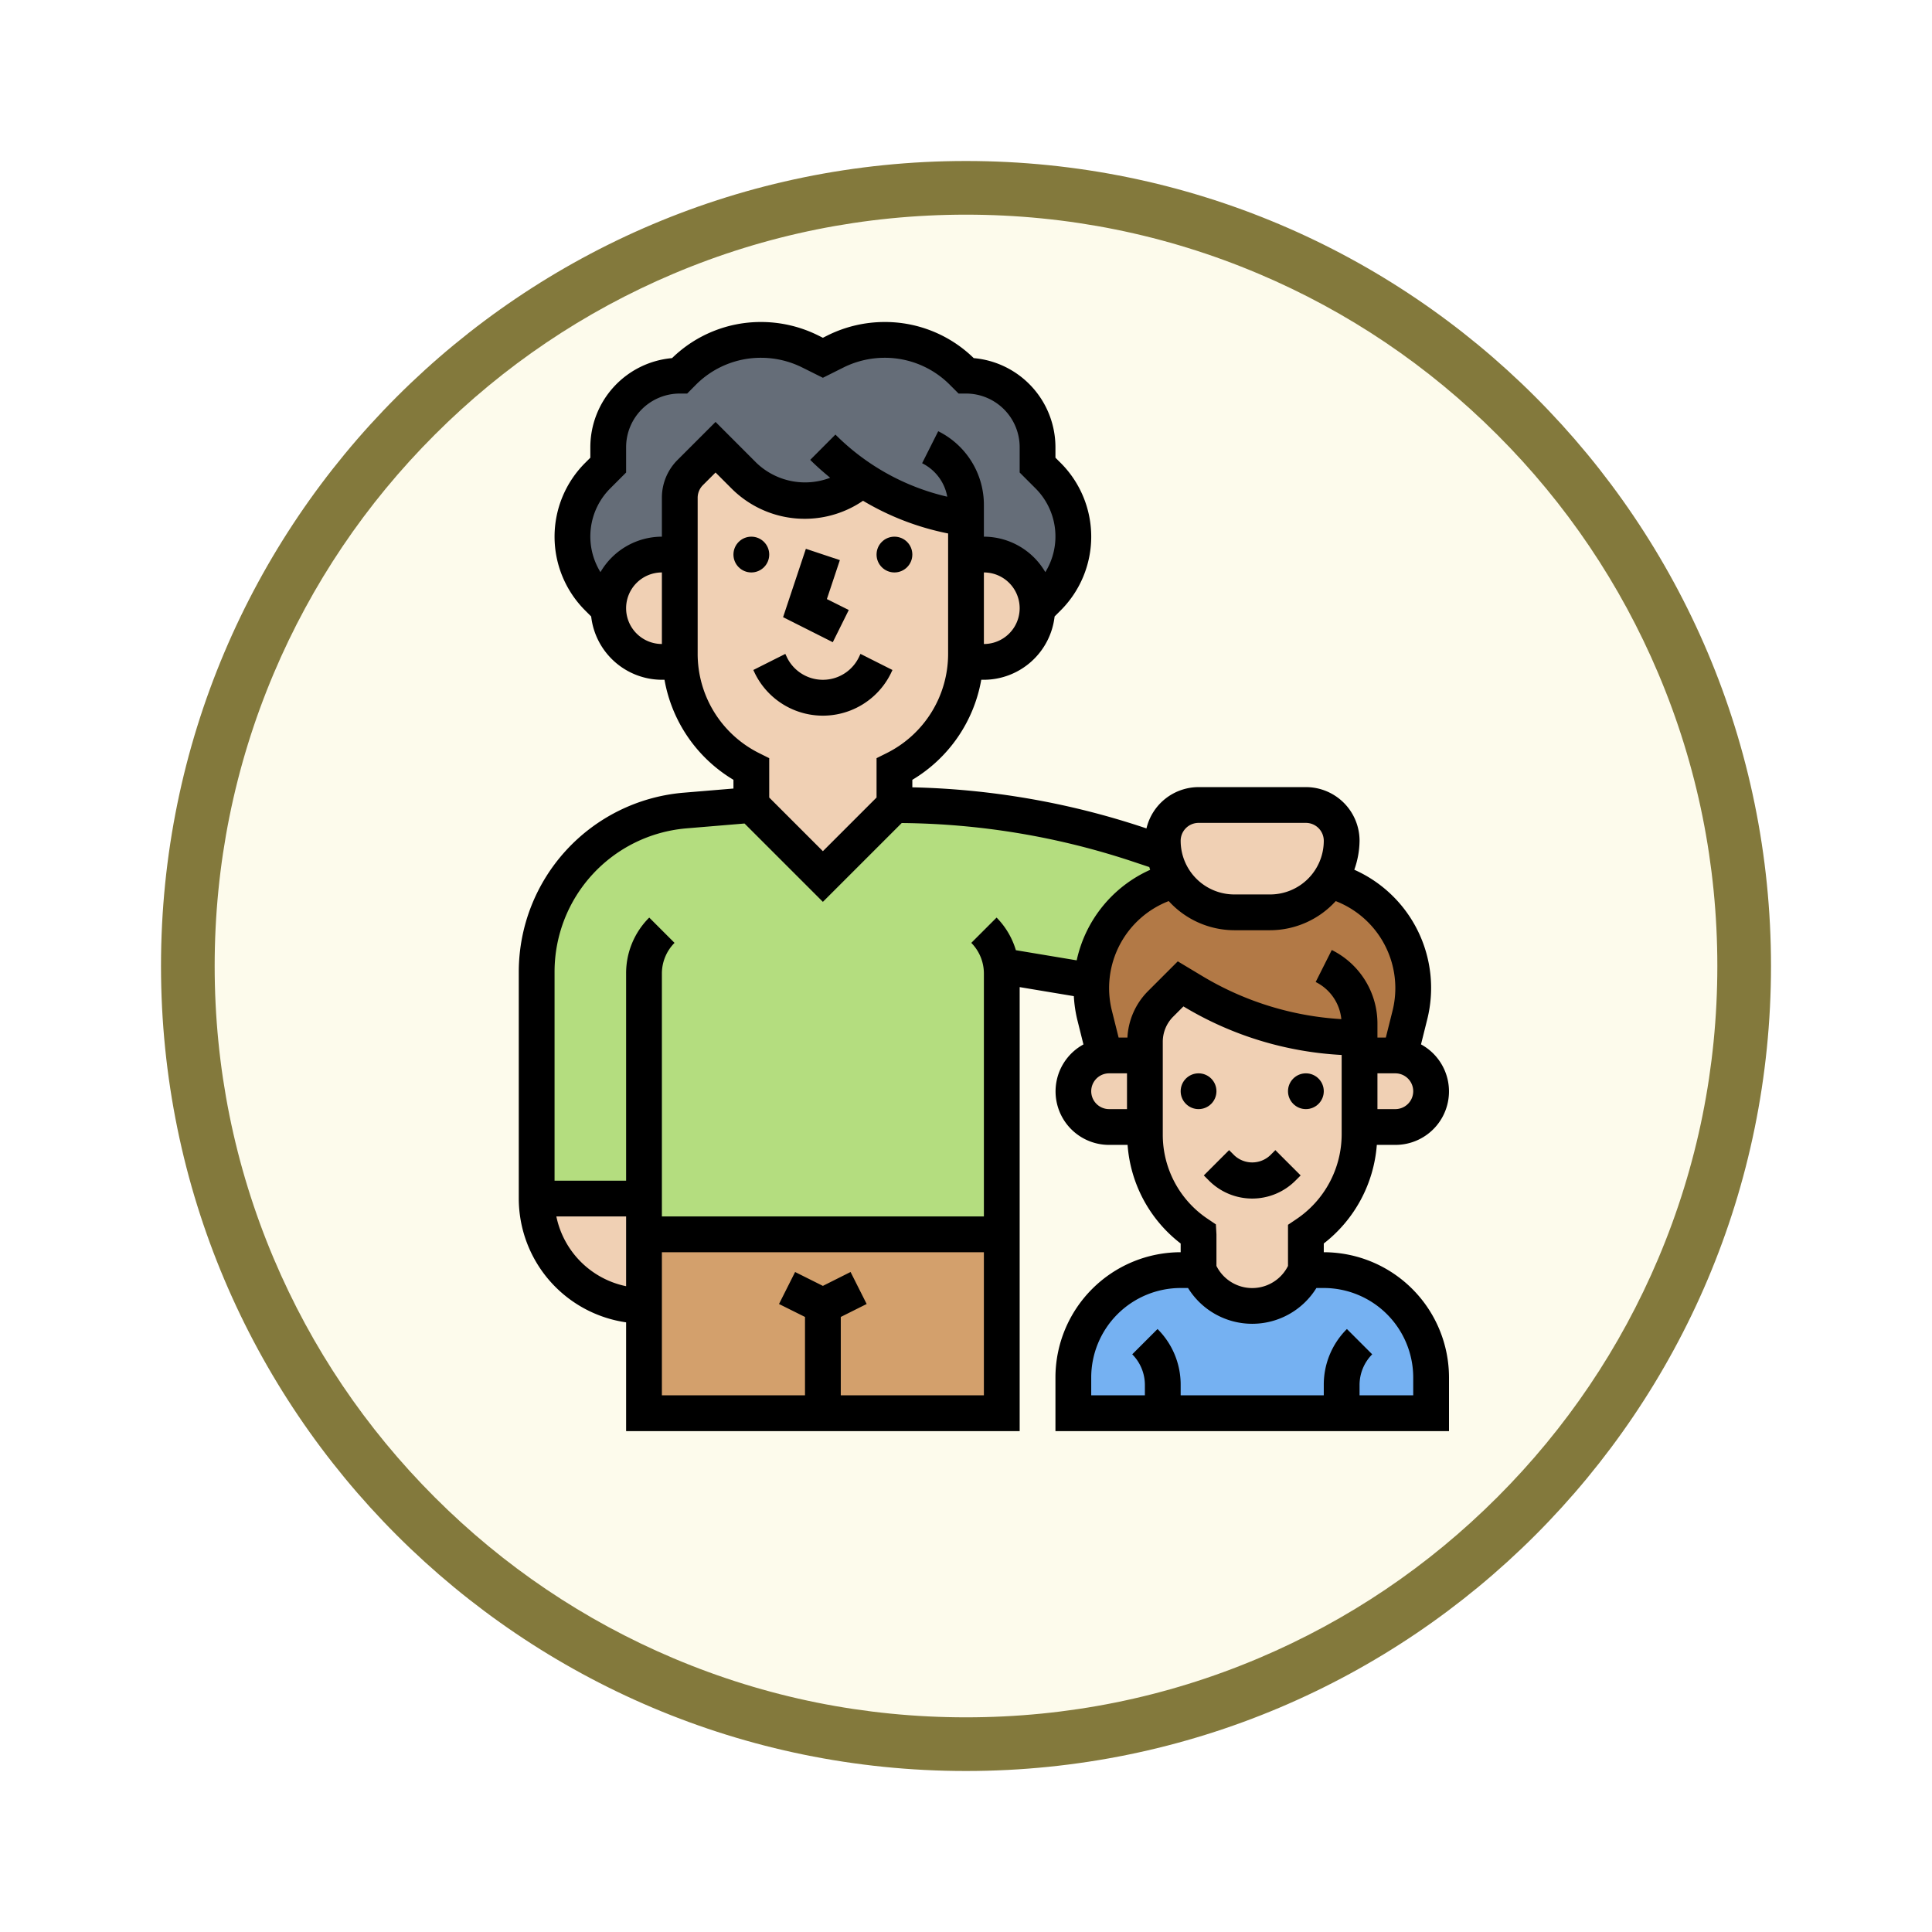 <svg xmlns="http://www.w3.org/2000/svg" xmlns:xlink="http://www.w3.org/1999/xlink" width="108" height="108" viewBox="0 0 108 108">
  <defs>
    <filter id="Trazado_982547" x="0" y="0" width="108" height="108" filterUnits="userSpaceOnUse">
      <feOffset dy="3" input="SourceAlpha"/>
      <feGaussianBlur stdDeviation="3" result="blur"/>
      <feFlood flood-opacity="0.161"/>
      <feComposite operator="in" in2="blur"/>
      <feComposite in="SourceGraphic"/>
    </filter>
  </defs>
  <g id="Grupo_1206362" data-name="Grupo 1206362" transform="translate(-616 -4180)">
    <g id="Grupo_1202559" data-name="Grupo 1202559" transform="translate(294.204 1937.702)">
      <g id="Grupo_1202232" data-name="Grupo 1202232" transform="translate(330.796 2248.298)">
        <g id="Grupo_1201680" data-name="Grupo 1201680">
          <g id="Grupo_1201330" data-name="Grupo 1201330">
            <g id="Grupo_1172010" data-name="Grupo 1172010">
              <g id="Grupo_1171046" data-name="Grupo 1171046">
                <g id="Grupo_1148525" data-name="Grupo 1148525">
                  <g transform="matrix(1, 0, 0, 1, -9, -6)" filter="url(#Trazado_982547)">
                    <g id="Trazado_982547-2" data-name="Trazado 982547" transform="translate(9 6)" fill="#fdfbec">
                      <path d="M 45 88.5 C 39.127 88.5 33.43 87.35 28.068 85.082 C 22.889 82.891 18.236 79.755 14.241 75.759 C 10.245 71.764 7.109 67.111 4.918 61.932 C 2.65 56.57 1.5 50.873 1.5 45 C 1.5 39.127 2.65 33.43 4.918 28.068 C 7.109 22.889 10.245 18.236 14.241 14.241 C 18.236 10.245 22.889 7.109 28.068 4.918 C 33.43 2.65 39.127 1.5 45 1.5 C 50.873 1.5 56.57 2.65 61.932 4.918 C 67.111 7.109 71.764 10.245 75.759 14.241 C 79.755 18.236 82.891 22.889 85.082 28.068 C 87.35 33.43 88.5 39.127 88.5 45 C 88.5 50.873 87.35 56.57 85.082 61.932 C 82.891 67.111 79.755 71.764 75.759 75.759 C 71.764 79.755 67.111 82.891 61.932 85.082 C 56.57 87.35 50.873 88.5 45 88.5 Z" stroke="none"/>
                      <path d="M 45 3 C 39.329 3 33.829 4.11 28.653 6.299 C 23.652 8.415 19.16 11.443 15.302 15.302 C 11.443 19.16 8.415 23.652 6.299 28.653 C 4.11 33.829 3 39.329 3 45 C 3 50.671 4.11 56.171 6.299 61.347 C 8.415 66.348 11.443 70.84 15.302 74.698 C 19.16 78.557 23.652 81.585 28.653 83.701 C 33.829 85.89 39.329 87 45 87 C 50.671 87 56.171 85.89 61.347 83.701 C 66.348 81.585 70.84 78.557 74.698 74.698 C 78.557 70.84 81.585 66.348 83.701 61.347 C 85.89 56.171 87 50.671 87 45 C 87 39.329 85.89 33.829 83.701 28.653 C 81.585 23.652 78.557 19.16 74.698 15.302 C 70.84 11.443 66.348 8.415 61.347 6.299 C 56.171 4.11 50.671 3 45 3 M 45 7.62939453125e-06 C 69.853 7.62939453125e-06 90 20.147 90 45 C 90 69.853 69.853 90 45 90 C 20.147 90 7.62939453125e-06 69.853 7.62939453125e-06 45 C 7.62939453125e-06 20.147 20.147 7.62939453125e-06 45 7.62939453125e-06 Z" stroke="none" fill="#83793c"/>
                    </g>
                  </g>
                </g>
              </g>
            </g>
          </g>
        </g>
      </g>
    </g>
    <g id="parental_5443218_2_" data-name="parental_5443218 (2)" transform="translate(645 4198)">
      <g id="Grupo_1206360" data-name="Grupo 1206360">
        <g id="Grupo_1206347" data-name="Grupo 1206347">
          <path id="Trazado_1048965" data-name="Trazado 1048965" d="M7,51H27V61H7V51Z" fill="#d3a06c"/>
        </g>
        <g id="Grupo_1206348" data-name="Grupo 1206348">
          <path id="Trazado_1048966" data-name="Trazado 1048966" d="M26.97,36a2.828,2.828,0,0,1,.03.41V51H7V49H1V36.28a9,9,0,0,1,8.25-8.97L13,27l4,4,4-4a43.292,43.292,0,0,1,13.64,2.21l1.42.48a4.162,4.162,0,0,0,.6,1.51,6.289,6.289,0,0,0-3.34,2.19,6.215,6.215,0,0,0-1.31,3.45L27,36Z" fill="#b4dd7f"/>
        </g>
        <g id="Grupo_1206349" data-name="Grupo 1206349">
          <path id="Trazado_1048967" data-name="Trazado 1048967" d="M25,11l-.84-.17A13.859,13.859,0,0,1,19.2,8.79a4.832,4.832,0,0,1-6.61-.2L11,7,9.59,8.41A2.006,2.006,0,0,0,9,9.83V13H8a3,3,0,0,0-3,3l-.59-.59a4.828,4.828,0,0,1,0-6.82L5,8V7A3.995,3.995,0,0,1,9,3l.2-.2a6.151,6.151,0,0,1,7.1-1.15L17,2l.7-.35A6.151,6.151,0,0,1,24.8,2.8L25,3a4,4,0,0,1,4,4V8l.59.59a4.828,4.828,0,0,1,0,6.82L29,16a3,3,0,0,0-3-3H25Z" fill="#656d78"/>
        </g>
        <g id="Grupo_1206350" data-name="Grupo 1206350">
          <path id="Trazado_1048968" data-name="Trazado 1048968" d="M47,40a17.742,17.742,0,0,1-4.82-.66,18.148,18.148,0,0,1-4.47-1.91L37,37l-1.12,1.12A3.015,3.015,0,0,0,35,40.24V41H33a1.948,1.948,0,0,0-.25.02l-.56-2.28A5.9,5.9,0,0,1,32,37.23c0-.13,0-.26.01-.39a6.215,6.215,0,0,1,1.31-3.45,6.289,6.289,0,0,1,3.34-2.19A3.982,3.982,0,0,0,40,33h2a4.025,4.025,0,0,0,2.83-1.17,3.9,3.9,0,0,0,.51-.63A6.235,6.235,0,0,1,50,37.23a5.9,5.9,0,0,1-.19,1.51L49.25,41v.02A1.948,1.948,0,0,0,49,41H47Z" fill="#b27946"/>
        </g>
        <g id="Grupo_1206351" data-name="Grupo 1206351">
          <path id="Trazado_1048969" data-name="Trazado 1048969" d="M46,61H31V59a6,6,0,0,1,6-6h1l.11.21a3.228,3.228,0,0,0,5.78,0L44,53h1a6,6,0,0,1,6,6v2Z" fill="#75b1f2"/>
        </g>
        <g id="Grupo_1206352" data-name="Grupo 1206352">
          <path id="Trazado_1048970" data-name="Trazado 1048970" d="M49.25,41.02A2,2,0,0,1,51,43a2.015,2.015,0,0,1-2,2H47V41h2A1.948,1.948,0,0,1,49.25,41.02Z" fill="#f0d0b4"/>
        </g>
        <g id="Grupo_1206353" data-name="Grupo 1206353">
          <path id="Trazado_1048971" data-name="Trazado 1048971" d="M47,41v4.39A6.768,6.768,0,0,1,44,51v2l-.11.21a3.228,3.228,0,0,1-5.78,0L38,53V51l-.03-.02A6.663,6.663,0,0,1,35,45.43V40.24a3.015,3.015,0,0,1,.88-2.12L37,37l.71.43a18.148,18.148,0,0,0,4.47,1.91A17.742,17.742,0,0,0,47,40Z" fill="#f0d0b4"/>
        </g>
        <g id="Grupo_1206354" data-name="Grupo 1206354">
          <path id="Trazado_1048972" data-name="Trazado 1048972" d="M35,41v4H33a2.015,2.015,0,0,1-2-2,2,2,0,0,1,1.75-1.98A1.948,1.948,0,0,1,33,41Z" fill="#f0d0b4"/>
        </g>
        <g id="Grupo_1206355" data-name="Grupo 1206355">
          <path id="Trazado_1048973" data-name="Trazado 1048973" d="M7,51v4a6,6,0,0,1-6-6H7Z" fill="#f0d0b4"/>
        </g>
        <g id="Grupo_1206356" data-name="Grupo 1206356">
          <path id="Trazado_1048974" data-name="Trazado 1048974" d="M44,27a2.006,2.006,0,0,1,2,2,3.957,3.957,0,0,1-.66,2.2,3.9,3.9,0,0,1-.51.63A4.025,4.025,0,0,1,42,33H40a3.982,3.982,0,0,1-3.34-1.8,4.162,4.162,0,0,1-.6-1.51A3.852,3.852,0,0,1,36,29a2.015,2.015,0,0,1,2-2Z" fill="#f0d0b4"/>
        </g>
        <g id="Grupo_1206357" data-name="Grupo 1206357">
          <path id="Trazado_1048975" data-name="Trazado 1048975" d="M24.99,19h-.01c.01-.16.02-.31.02-.47V13h1a3,3,0,0,1,0,6Z" fill="#f0d0b4"/>
        </g>
        <g id="Grupo_1206358" data-name="Grupo 1206358">
          <path id="Trazado_1048976" data-name="Trazado 1048976" d="M25,13v5.53c0,.16-.01.31-.02.47A7.23,7.23,0,0,1,21,25v2l-4,4-4-4V25a7.23,7.23,0,0,1-3.98-6c-.01-.16-.02-.31-.02-.47V9.83a2.006,2.006,0,0,1,.59-1.42L11,7l1.59,1.59a4.832,4.832,0,0,0,6.61.2,13.859,13.859,0,0,0,4.96,2.04L25,11Z" fill="#f0d0b4"/>
        </g>
        <g id="Grupo_1206359" data-name="Grupo 1206359">
          <path id="Trazado_1048977" data-name="Trazado 1048977" d="M9,18.53c0,.16.01.31.02.47H8a3,3,0,0,1,0-6H9Z" fill="#f0d0b4"/>
        </g>
      </g>
      <g id="Grupo_1206361" data-name="Grupo 1206361">
        <circle id="Elipse_12930" data-name="Elipse 12930" cx="1" cy="1" r="1" transform="translate(12 12)"/>
        <circle id="Elipse_12931" data-name="Elipse 12931" cx="1" cy="1" r="1" transform="translate(20 12)"/>
        <path id="Trazado_1048978" data-name="Trazado 1048978" d="M15,18.764l-.1-.211-1.789.9.1.211a4.236,4.236,0,0,0,7.578,0l.1-.211-1.789-.9-.1.212a2.236,2.236,0,0,1-4,0Z"/>
        <path id="Trazado_1048979" data-name="Trazado 1048979" d="M18.447,16.1l-1.224-.611.726-2.178-1.9-.632-1.274,3.822L17.553,17.9Z"/>
        <path id="Trazado_1048980" data-name="Trazado 1048980" d="M38.586,48a3.414,3.414,0,0,0,4.828,0l.293-.293-1.414-1.414L42,46.586a1.465,1.465,0,0,1-2,0l-.293-.293-1.414,1.414Z"/>
        <path id="Trazado_1048981" data-name="Trazado 1048981" d="M45,52v-.488A7.711,7.711,0,0,0,47.965,46H49a2.99,2.99,0,0,0,1.435-5.618l.349-1.4a7.232,7.232,0,0,0-4.078-8.363A4.946,4.946,0,0,0,47,29a3,3,0,0,0-3-3H38a3,3,0,0,0-2.912,2.309l-.132-.044A44.045,44.045,0,0,0,22,26.012v-.419A8.164,8.164,0,0,0,25.853,20H26a3.991,3.991,0,0,0,3.953-3.539l.34-.34a5.829,5.829,0,0,0,0-8.243L30,7.586V7a5.006,5.006,0,0,0-4.568-4.981A7.1,7.1,0,0,0,20.452,0a7.181,7.181,0,0,0-3.2.755L17,.882,16.746.755A7.181,7.181,0,0,0,13.548,0a7.1,7.1,0,0,0-4.98,2.019A5.006,5.006,0,0,0,4,7v.586l-.293.293a5.828,5.828,0,0,0,0,8.242l.34.34A3.991,3.991,0,0,0,8,20h.146A8.166,8.166,0,0,0,12,25.592v.488l-2.831.236A10.059,10.059,0,0,0,0,36.281V49a7,7,0,0,0,6,6.92V62H28V37.18l3.028.505a7.325,7.325,0,0,0,.188,1.3l.349,1.4A2.99,2.99,0,0,0,33,46h1.033A7.653,7.653,0,0,0,37,51.513V52a7.008,7.008,0,0,0-7,7v3H52V59A7.008,7.008,0,0,0,45,52Zm4-8H48V42h1a1,1,0,0,1,0,2ZM38,28h6a1,1,0,0,1,1,1,3,3,0,0,1-3,3H40a3,3,0,0,1-3-3A1,1,0,0,1,38,28ZM26,18V14a2,2,0,0,1,0,4ZM5.121,9.293,6,8.414V7A3,3,0,0,1,9,4h.414L9.9,3.509A5.119,5.119,0,0,1,13.548,2a5.176,5.176,0,0,1,2.3.544L17,3.118l1.148-.574A5.176,5.176,0,0,1,20.452,2a5.12,5.12,0,0,1,3.643,1.509L24.586,4H25a3,3,0,0,1,3,3V8.414l.879.879a3.8,3.8,0,0,1,.555,4.69A3.985,3.985,0,0,0,26,12V10.236a4.592,4.592,0,0,0-2.553-4.13l-.9,1.789a2.6,2.6,0,0,1,1.405,1.871,12.965,12.965,0,0,1-6.251-3.473L16.292,7.707c.355.355.73.682,1.115,1a3.928,3.928,0,0,1-4.115-.826L11,5.586,8.879,7.707A2.978,2.978,0,0,0,8,9.829V12a3.985,3.985,0,0,0-3.434,1.983,3.8,3.8,0,0,1,.555-4.69ZM6,16a2,2,0,0,1,2-2v4a2,2,0,0,1-2-2Zm4,2.528v-8.7a1,1,0,0,1,.293-.708L11,8.414l.879.879a5.781,5.781,0,0,0,7.365.7,14.968,14.968,0,0,0,4.72,1.821L24,11.82v6.708a6.2,6.2,0,0,1-3.447,5.578L20,24.382v2.2l-3,3-3-3v-2.2l-.553-.276A6.2,6.2,0,0,1,10,18.528Zm-.665,9.781,3.285-.274L17,32.414l4.406-4.406a42.045,42.045,0,0,1,12.918,2.154l.922.307c.016.052.031.1.048.155a7.219,7.219,0,0,0-4.106,5.06l-3.4-.567a4.374,4.374,0,0,0-1.078-1.824l-1.414,1.414A2.436,2.436,0,0,1,26,36.414V50H8V36.414a2.432,2.432,0,0,1,.707-1.707L7.293,33.293A4.382,4.382,0,0,0,6,36.414V48H2V36.281a8.047,8.047,0,0,1,7.335-7.972ZM2.1,50H6v3.9A5.016,5.016,0,0,1,2.1,50ZM18,60V55.618l1.447-.724-.9-1.789L17,53.882l-1.553-.776-.9,1.789L16,55.618V60H8V52H26v8ZM32,43a1,1,0,0,1,1-1h1v2H33A1,1,0,0,1,32,43Zm2.024-3h-.493l-.375-1.5a5.215,5.215,0,0,1,3.176-6.129A4.973,4.973,0,0,0,40,34h2a4.973,4.973,0,0,0,3.668-1.628A5.222,5.222,0,0,1,49,37.233a5.274,5.274,0,0,1-.156,1.269L48.469,40H48v-.764a4.592,4.592,0,0,0-2.553-4.13l-.9,1.789a2.6,2.6,0,0,1,1.434,2.075,17.064,17.064,0,0,1-7.76-2.4l-1.382-.83-1.673,1.673A3.957,3.957,0,0,0,34.024,40ZM36,45.432V40.243a1.989,1.989,0,0,1,.586-1.415l.569-.569.043.026A19.057,19.057,0,0,0,46,40.973v4.421a5.724,5.724,0,0,1-2.555,4.773l-.445.3v2.3a2.236,2.236,0,0,1-4,0V51l-.031-.556-.445-.3A5.653,5.653,0,0,1,36,45.432ZM50,60H47v-.586a2.432,2.432,0,0,1,.707-1.707l-1.414-1.414A4.382,4.382,0,0,0,45,59.414V60H37v-.586a4.382,4.382,0,0,0-1.293-3.121l-1.414,1.414A2.432,2.432,0,0,1,35,59.414V60H32V59a5.006,5.006,0,0,1,5-5h.412a4.218,4.218,0,0,0,7.176,0H45a5.006,5.006,0,0,1,5,5Z"/>
        <circle id="Elipse_12932" data-name="Elipse 12932" cx="1" cy="1" r="1" transform="translate(37 42)"/>
        <circle id="Elipse_12933" data-name="Elipse 12933" cx="1" cy="1" r="1" transform="translate(43 42)"/>
      </g>
    </g>
  </g>
</svg>
